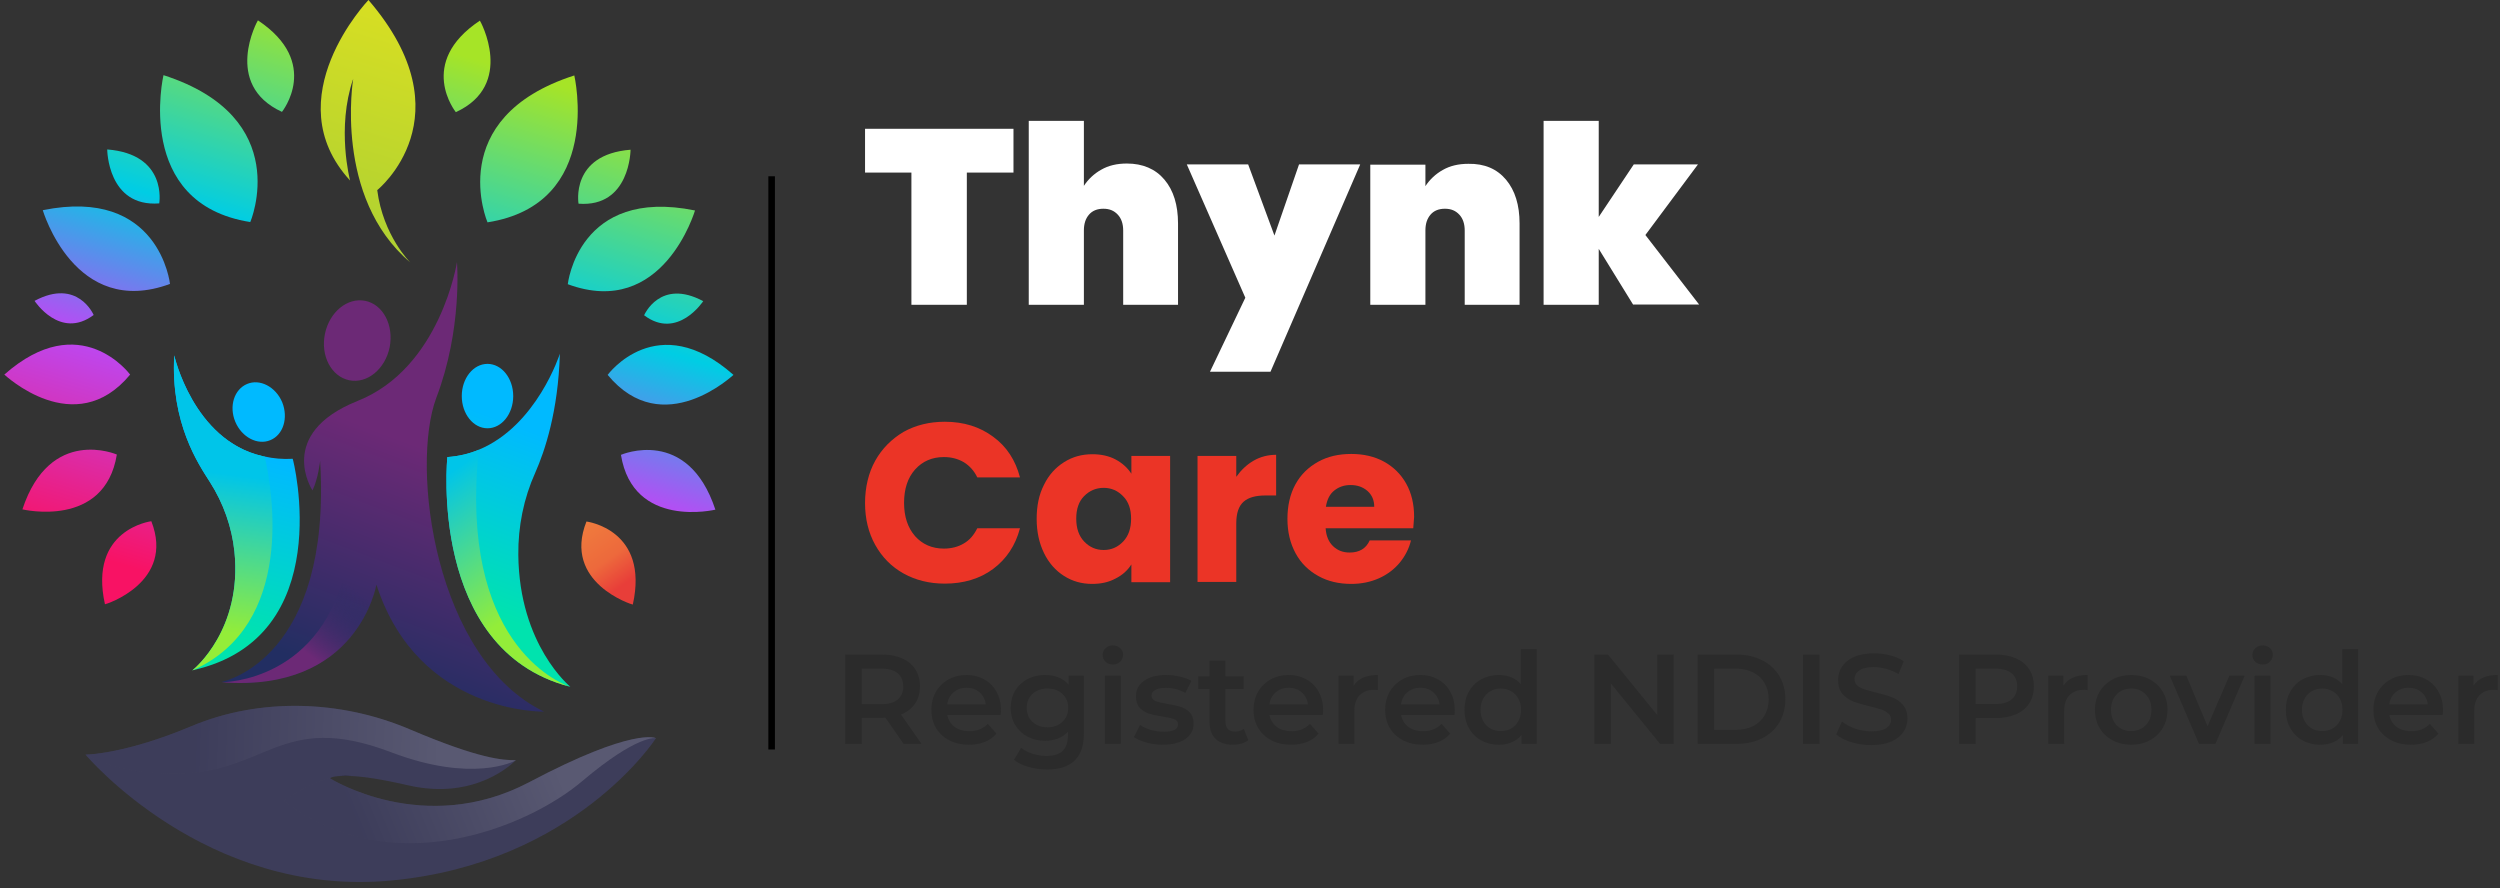 <svg width="380" height="135" viewBox="0 0 380 135" fill="none" xmlns="http://www.w3.org/2000/svg">
<rect x="0" y="0" width="380" height="135" fill="#333333" stroke="none"/>
<path d="M99.712 112.205C99.712 112.205 87.464 131.228 59.401 133.847C31.21 136.467 12.988 114.695 12.988 114.695C12.988 114.695 12.988 114.695 13.031 114.695C13.504 114.695 19.263 114.524 29.147 110.358C39.504 106.021 51.752 106.365 62.323 110.874C72.938 115.382 76.419 115.554 78.396 115.554C78.095 115.855 72.379 121.738 62.066 119.376C57.983 118.431 55.276 118.045 53.471 117.959H53.428H53.385C52.697 117.916 52.138 117.916 51.709 117.959H51.623C50.935 118.002 50.548 118.088 50.376 118.174C50.205 118.217 50.161 118.303 50.161 118.303C50.161 118.303 64.429 127.32 80.416 118.904C96.403 110.444 99.712 112.205 99.712 112.205Z" fill="#3D3D5A"/>
<path opacity="0.5" d="M78.439 115.554C78.095 115.769 71.778 119.032 59.487 114.352C42.297 107.825 40.664 117.959 25.709 117.615C19.349 117.487 15.438 116.155 13.031 114.695C13.504 114.695 19.262 114.524 29.147 110.358C39.504 106.021 51.752 106.365 62.324 110.874C72.938 115.382 76.419 115.554 78.439 115.554Z" fill="url(#paint0_linear_2976_3126)"/>
<path opacity="0.5" d="M51.708 117.917C52.267 117.874 52.868 117.874 53.384 117.917C52.697 117.917 52.138 117.917 51.708 117.917Z" fill="black"/>
<path opacity="0.5" d="M99.711 112.207C99.711 112.207 96.961 111.563 88.495 118.734C80.029 125.905 59.229 134.236 43.07 121.74C43.07 121.74 46.594 118.991 50.376 118.176C50.204 118.219 50.161 118.304 50.161 118.304C50.161 118.304 64.429 127.322 80.415 118.906C96.402 110.446 99.711 112.207 99.711 112.207Z" fill="url(#paint1_linear_2976_3126)"/>
<path d="M62.367 39.892C62.367 39.892 58.241 35.856 57.339 28.899C57.339 28.899 71.263 17.735 56.007 0C56.007 0 41.739 14.944 53.213 27.439C53.213 27.439 51.107 19.495 53.686 11.981C53.686 11.981 50.678 30.016 62.367 39.892Z" fill="url(#paint2_linear_2976_3126)"/>
<path d="M74.1 33.796C74.1 33.796 67.31 17.908 87.293 11.467C87.293 11.467 91.849 31.005 74.1 33.796Z" fill="url(#paint3_linear_2976_3126)"/>
<path d="M86.304 43.199C86.304 43.199 87.894 28.385 105.642 31.992C105.642 31.949 100.829 48.567 86.304 43.199Z" fill="url(#paint4_linear_2976_3126)"/>
<path d="M92.364 56.983C92.364 56.983 99.885 46.72 111.488 56.983C111.488 56.94 100.787 67.16 92.364 56.983Z" fill="url(#paint5_linear_2976_3126)"/>
<path d="M94.383 69.136C94.383 69.136 104.525 64.713 108.737 77.467C108.737 77.467 96.231 80.473 94.383 69.136Z" fill="url(#paint6_linear_2976_3126)"/>
<path d="M89.141 79.269C89.141 79.269 98.724 80.472 96.188 91.894C96.145 91.937 85.445 88.588 89.141 79.269Z" fill="url(#paint7_linear_2976_3126)"/>
<path d="M97.907 47.923C97.907 47.923 100.314 42.255 106.889 45.776C106.889 45.776 102.978 51.745 97.907 47.923Z" fill="url(#paint8_linear_2976_3126)"/>
<path d="M87.937 30.96C87.937 30.96 86.648 23.488 95.844 22.758C95.844 22.758 95.801 31.561 87.937 30.96Z" fill="url(#paint9_linear_2976_3126)"/>
<path d="M69.287 17.048C69.287 17.048 63.271 9.576 72.94 3.135C72.983 3.135 78.355 12.882 69.287 17.048Z" fill="url(#paint10_linear_2976_3126)"/>
<path d="M38.044 33.751C38.044 33.751 44.834 17.863 24.85 11.422C24.85 11.422 20.295 30.96 38.044 33.751Z" fill="url(#paint11_linear_2976_3126)"/>
<path d="M25.838 43.156C25.838 43.156 24.248 28.342 6.499 31.949C6.499 31.906 11.312 48.524 25.838 43.156Z" fill="url(#paint12_linear_2976_3126)"/>
<path d="M19.779 56.94C19.779 56.94 12.258 46.677 0.655 56.94C0.655 56.897 11.356 67.117 19.779 56.94Z" fill="url(#paint13_linear_2976_3126)"/>
<path d="M17.76 69.091C17.76 69.091 7.618 64.668 3.406 77.422C3.406 77.422 15.912 80.428 17.76 69.091Z" fill="url(#paint14_linear_2976_3126)"/>
<path d="M23.001 79.225C23.001 79.225 13.418 80.427 15.953 91.849C15.996 91.892 26.654 88.543 23.001 79.225Z" fill="url(#paint15_linear_2976_3126)"/>
<path d="M14.235 47.878C14.235 47.878 11.828 42.21 5.253 45.731C5.253 45.731 9.121 51.7 14.235 47.878Z" fill="url(#paint16_linear_2976_3126)"/>
<path d="M24.205 30.916C24.205 30.916 25.494 23.445 16.298 22.715C16.298 22.715 16.341 31.518 24.205 30.916Z" fill="url(#paint17_linear_2976_3126)"/>
<path d="M42.857 17.005C42.857 17.005 48.874 9.533 39.205 3.092C39.162 3.092 33.79 12.839 42.857 17.005Z" fill="url(#paint18_linear_2976_3126)"/>
<path d="M82.694 108.169C82.694 108.169 63.657 108.598 57.253 88.974C57.253 88.931 57.253 88.931 57.21 88.888C57.21 88.888 54.417 105.292 33.66 103.66C34.219 103.531 50.463 100.01 48.658 70.037C48.658 70.037 48.401 72.656 47.498 74.546C47.498 74.546 41.825 65.958 54.374 60.934C66.966 55.91 69.458 39.85 69.458 39.85C69.458 39.85 70.318 49.984 66.321 60.461C62.367 70.982 66.063 100.139 82.694 108.169Z" fill="url(#paint19_linear_2976_3126)"/>
<path d="M59.23 52.774C58.542 56.124 55.792 58.357 53.084 57.798C50.377 57.24 48.701 54.105 49.389 50.756C50.076 47.407 52.827 45.174 55.534 45.732C58.242 46.29 59.874 49.425 59.23 52.774Z" fill="url(#paint20_linear_2976_3126)"/>
<path d="M52.784 85.324C49.26 103.531 34.176 103.703 33.66 103.703C54.417 105.335 57.21 88.931 57.21 88.931C57.21 88.974 57.21 88.974 57.253 89.017C57.554 87.729 57.726 86.484 57.855 85.324H52.784Z" fill="url(#paint21_linear_2976_3126)"/>
<path d="M86.691 104.389C86.691 104.389 86.648 104.389 86.519 104.346C65.032 98.678 67.997 69.478 67.997 69.478C69.759 69.349 71.349 68.963 72.767 68.362C81.62 64.712 85.101 53.762 85.101 53.762C84.843 62.522 82.824 68.533 81.362 71.84C79.6 75.747 78.741 80.042 78.784 84.336C78.913 98.077 86.691 104.389 86.691 104.389Z" fill="url(#paint22_linear_2976_3126)"/>
<path d="M74.099 65.099C76.259 65.099 78.01 62.907 78.01 60.204C78.01 57.5 76.259 55.309 74.099 55.309C71.939 55.309 70.189 57.5 70.189 60.204C70.189 62.907 71.939 65.099 74.099 65.099Z" fill="url(#paint23_linear_2976_3126)"/>
<path d="M86.519 104.346C65.032 98.678 67.997 69.478 67.997 69.478C69.759 69.349 71.349 68.963 72.767 68.361C69.759 97.561 84.8 103.702 86.519 104.346Z" fill="url(#paint24_linear_2976_3126)"/>
<path d="M29.362 101.856C29.319 101.856 29.276 101.899 29.233 101.899C29.577 101.641 36.84 95.629 35.636 83.864C35.25 80.128 33.961 76.478 31.898 73.257C30.179 70.552 25.924 64.368 26.483 54.02C26.483 54.02 29.362 66.859 39.805 69.307C39.934 69.35 40.106 69.393 40.235 69.393C41.567 69.693 42.985 69.822 44.489 69.736C44.575 69.822 51.408 96.918 29.362 101.856Z" fill="url(#paint25_linear_2976_3126)"/>
<path d="M35.765 64.112C36.753 66.473 39.16 67.719 41.094 66.903C43.071 66.087 43.844 63.511 42.899 61.149C41.91 58.787 39.504 57.542 37.57 58.358C35.593 59.173 34.777 61.75 35.765 64.112Z" fill="url(#paint26_linear_2976_3126)"/>
<path d="M29.362 101.856C29.319 101.856 29.276 101.899 29.233 101.899C29.577 101.641 36.84 95.629 35.636 83.864C35.25 80.128 33.961 76.478 31.898 73.257C30.179 70.552 25.924 64.368 26.483 54.02C26.483 54.02 29.362 66.859 39.805 69.307C39.934 69.35 40.106 69.393 40.235 69.393C41.395 74.46 44.962 94.857 29.362 101.856Z" fill="url(#paint27_linear_2976_3126)"/>
<path d="M154.049 19.576V26.232H146.958V46.328H138.535V26.232H131.487V19.576H154.049Z" fill="white"/>
<path d="M176.997 27.305C178.374 28.936 179.06 31.169 179.06 33.961V46.328H170.724V35.034C170.724 34.047 170.466 33.231 169.907 32.63C169.348 32.028 168.661 31.728 167.715 31.728C166.77 31.728 166.04 32.028 165.523 32.63C165.008 33.231 164.751 34.004 164.751 35.034V46.328H156.37V18.373H164.751V28.25C165.395 27.262 166.297 26.403 167.372 25.802C168.489 25.158 169.777 24.857 171.283 24.857C173.689 24.857 175.623 25.673 176.997 27.305Z" fill="white"/>
<path d="M206.737 25.029L193.114 56.505H183.917L189.289 45.254L180.393 24.986H189.719L193.715 35.807L197.454 24.986H206.737V25.029Z" fill="white"/>
<path d="M228.911 27.305C230.286 28.937 230.974 31.169 230.974 33.961V46.328H222.636V35.034C222.636 34.047 222.379 33.231 221.82 32.629C221.261 32.028 220.573 31.728 219.628 31.728C218.684 31.728 217.952 32.028 217.437 32.629C216.921 33.231 216.663 34.004 216.663 35.034V46.328H208.283V25.029H216.663V28.293C217.307 27.305 218.21 26.446 219.284 25.845C220.402 25.201 221.691 24.9 223.195 24.9C225.645 24.857 227.536 25.673 228.911 27.305Z" fill="white"/>
<path d="M248.25 46.328L243.007 37.825V46.328H234.626V18.373H243.007V32.973L248.336 24.986H258.092L250.098 35.721L258.263 46.285H248.25V46.328Z" fill="white"/>
<path d="M133.034 70.031C134.066 68.185 135.527 66.725 137.332 65.651C139.18 64.621 141.286 64.106 143.606 64.106C146.485 64.106 148.935 64.878 150.955 66.381C153.018 67.884 154.35 69.945 155.037 72.565H148.548C148.076 71.577 147.388 70.804 146.485 70.246C145.583 69.731 144.595 69.473 143.477 69.473C141.672 69.473 140.211 70.117 139.094 71.362C137.977 72.608 137.418 74.325 137.418 76.43C137.418 78.534 137.977 80.208 139.094 81.497C140.211 82.742 141.672 83.386 143.477 83.386C144.595 83.386 145.626 83.128 146.485 82.613C147.388 82.098 148.033 81.325 148.548 80.294H155.037C154.35 82.914 152.975 84.975 150.955 86.478C148.935 87.981 146.442 88.711 143.606 88.711C141.286 88.711 139.18 88.195 137.332 87.165C135.484 86.134 134.066 84.674 133.034 82.828C132.003 80.981 131.487 78.834 131.487 76.472C131.487 74.111 132.003 71.878 133.034 70.031Z" fill="#EB3426"/>
<path d="M158.691 73.68C159.421 72.178 160.453 71.061 161.742 70.245C163.03 69.43 164.449 69.043 166.04 69.043C167.372 69.043 168.575 69.301 169.606 69.859C170.638 70.417 171.412 71.147 171.971 72.006V69.301H177.858V88.495H171.971V85.79C171.412 86.692 170.594 87.422 169.564 87.937C168.532 88.495 167.372 88.753 165.996 88.753C164.449 88.753 163.03 88.367 161.742 87.551C160.453 86.735 159.421 85.575 158.691 84.072C157.96 82.569 157.573 80.852 157.573 78.876C157.573 76.901 157.917 75.183 158.691 73.68ZM170.724 75.441C169.906 74.582 168.918 74.153 167.758 74.153C166.598 74.153 165.61 74.582 164.793 75.398C163.977 76.214 163.589 77.374 163.589 78.834C163.589 80.293 163.977 81.453 164.793 82.312C165.61 83.171 166.598 83.6 167.758 83.6C168.918 83.6 169.906 83.171 170.724 82.312C171.539 81.453 171.927 80.293 171.927 78.834C171.927 77.416 171.539 76.257 170.724 75.441Z" fill="#EB3426"/>
<path d="M190.534 70.031C191.566 69.43 192.726 69.129 193.973 69.129V75.312H192.34C190.878 75.312 189.761 75.613 189.031 76.257C188.3 76.901 187.913 77.975 187.913 79.564V88.452H182.025V69.301H187.913V72.478C188.643 71.448 189.504 70.632 190.534 70.031Z" fill="#EB3426"/>
<path d="M214.815 80.293H201.493C201.579 81.496 201.966 82.397 202.653 83.042C203.341 83.686 204.157 83.986 205.145 83.986C206.607 83.986 207.639 83.385 208.196 82.14H214.471C214.171 83.385 213.569 84.545 212.753 85.532C211.936 86.52 210.861 87.336 209.614 87.894C208.369 88.452 206.951 88.753 205.404 88.753C203.512 88.753 201.837 88.366 200.376 87.55C198.914 86.735 197.754 85.618 196.938 84.115C196.121 82.612 195.691 80.894 195.691 78.876C195.691 76.901 196.077 75.141 196.895 73.638C197.712 72.135 198.872 71.018 200.332 70.202C201.794 69.386 203.47 69 205.404 69C207.251 69 208.928 69.386 210.346 70.159C211.764 70.932 212.924 72.049 213.741 73.509C214.557 74.969 214.945 76.644 214.945 78.576C214.901 79.134 214.857 79.692 214.815 80.293ZM208.884 77.03C208.884 76.042 208.54 75.226 207.854 74.625C207.166 74.024 206.307 73.724 205.274 73.724C204.286 73.724 203.47 74.024 202.782 74.582C202.094 75.141 201.708 75.956 201.535 77.03H208.884Z" fill="#EB3426"/>
<path d="M117.289 26.795V113.923" stroke="black" stroke-miterlimit="10"/>
<path d="M137.353 113.065L134.581 109.091C134.465 109.104 134.29 109.111 134.058 109.111H130.995V113.065H128.476V99.497H134.058C135.234 99.497 136.254 99.691 137.12 100.079C137.999 100.466 138.671 101.022 139.136 101.745C139.601 102.469 139.834 103.328 139.834 104.323C139.834 105.344 139.582 106.223 139.078 106.959C138.587 107.696 137.876 108.245 136.946 108.607L140.066 113.065H137.353ZM137.295 104.323C137.295 103.458 137.01 102.792 136.442 102.327C135.873 101.862 135.04 101.629 133.941 101.629H130.995V107.037H133.941C135.04 107.037 135.873 106.804 136.442 106.339C137.01 105.861 137.295 105.189 137.295 104.323ZM152.15 107.948C152.15 108.116 152.137 108.355 152.112 108.665H143.99C144.132 109.427 144.501 110.035 145.095 110.487C145.702 110.926 146.452 111.146 147.343 111.146C148.481 111.146 149.417 110.771 150.154 110.022L151.453 111.514C150.987 112.07 150.399 112.49 149.689 112.774C148.978 113.058 148.177 113.201 147.285 113.201C146.148 113.201 145.147 112.974 144.281 112.522C143.415 112.07 142.743 111.443 142.265 110.642C141.8 109.828 141.567 108.911 141.567 107.89C141.567 106.882 141.794 105.977 142.246 105.176C142.711 104.362 143.351 103.729 144.165 103.277C144.979 102.824 145.896 102.598 146.917 102.598C147.925 102.598 148.823 102.824 149.611 103.277C150.412 103.716 151.033 104.343 151.472 105.157C151.924 105.958 152.15 106.888 152.15 107.948ZM146.917 104.537C146.142 104.537 145.483 104.769 144.94 105.234C144.41 105.687 144.087 106.294 143.971 107.056H149.844C149.74 106.307 149.424 105.699 148.894 105.234C148.364 104.769 147.705 104.537 146.917 104.537ZM164.75 102.715V111.495C164.75 115.139 162.889 116.961 159.168 116.961C158.173 116.961 157.23 116.831 156.338 116.573C155.447 116.328 154.71 115.966 154.129 115.488L155.214 113.666C155.666 114.04 156.235 114.338 156.92 114.557C157.617 114.79 158.322 114.906 159.032 114.906C160.169 114.906 161.003 114.648 161.533 114.131C162.062 113.614 162.327 112.826 162.327 111.766V111.223C161.914 111.676 161.41 112.018 160.816 112.251C160.221 112.483 159.569 112.6 158.858 112.6C157.876 112.6 156.984 112.393 156.183 111.979C155.395 111.553 154.768 110.959 154.303 110.196C153.851 109.434 153.625 108.562 153.625 107.58C153.625 106.598 153.851 105.732 154.303 104.982C154.768 104.22 155.395 103.632 156.183 103.219C156.984 102.805 157.876 102.598 158.858 102.598C159.607 102.598 160.286 102.721 160.893 102.967C161.513 103.212 162.03 103.587 162.444 104.091V102.715H164.75ZM159.226 110.545C160.144 110.545 160.893 110.274 161.475 109.731C162.069 109.175 162.366 108.458 162.366 107.58C162.366 106.714 162.069 106.01 161.475 105.467C160.893 104.924 160.144 104.653 159.226 104.653C158.296 104.653 157.533 104.924 156.939 105.467C156.358 106.01 156.067 106.714 156.067 107.58C156.067 108.458 156.358 109.175 156.939 109.731C157.533 110.274 158.296 110.545 159.226 110.545ZM167.935 102.715H170.358V113.065H167.935V102.715ZM169.156 101.009C168.717 101.009 168.349 100.873 168.052 100.602C167.754 100.318 167.606 99.969 167.606 99.555C167.606 99.142 167.754 98.799 168.052 98.528C168.349 98.244 168.717 98.102 169.156 98.102C169.596 98.102 169.964 98.237 170.261 98.509C170.558 98.767 170.707 99.097 170.707 99.497C170.707 99.924 170.558 100.285 170.261 100.583C169.977 100.867 169.609 101.009 169.156 101.009ZM176.737 113.201C175.897 113.201 175.076 113.091 174.275 112.871C173.474 112.651 172.834 112.374 172.356 112.038L173.287 110.196C173.752 110.506 174.307 110.758 174.953 110.952C175.612 111.133 176.259 111.223 176.892 111.223C178.339 111.223 179.063 110.842 179.063 110.08C179.063 109.718 178.875 109.466 178.5 109.324C178.139 109.182 177.551 109.046 176.737 108.917C175.884 108.788 175.186 108.639 174.643 108.471C174.114 108.303 173.648 108.012 173.248 107.599C172.86 107.173 172.666 106.585 172.666 105.835C172.666 104.853 173.073 104.071 173.887 103.49C174.714 102.895 175.826 102.598 177.221 102.598C177.932 102.598 178.643 102.682 179.353 102.85C180.064 103.005 180.645 103.219 181.098 103.49L180.167 105.331C179.289 104.814 178.3 104.556 177.202 104.556C176.491 104.556 175.948 104.666 175.574 104.885C175.212 105.092 175.031 105.37 175.031 105.719C175.031 106.107 175.225 106.384 175.612 106.552C176.013 106.707 176.627 106.856 177.454 106.998C178.281 107.127 178.959 107.276 179.489 107.444C180.019 107.612 180.471 107.896 180.846 108.297C181.233 108.697 181.427 109.266 181.427 110.002C181.427 110.972 181.007 111.747 180.167 112.328C179.327 112.91 178.184 113.201 176.737 113.201ZM189.736 112.503C189.452 112.735 189.103 112.91 188.689 113.026C188.289 113.142 187.862 113.201 187.41 113.201C186.273 113.201 185.394 112.903 184.774 112.309C184.154 111.715 183.844 110.849 183.844 109.712V104.73H182.138V102.792H183.844V100.427H186.266V102.792H189.038V104.73H186.266V109.654C186.266 110.157 186.389 110.545 186.635 110.816C186.88 111.075 187.235 111.204 187.701 111.204C188.243 111.204 188.696 111.062 189.057 110.778L189.736 112.503ZM201.118 107.948C201.118 108.116 201.105 108.355 201.079 108.665H192.958C193.1 109.427 193.469 110.035 194.063 110.487C194.67 110.926 195.42 111.146 196.311 111.146C197.448 111.146 198.385 110.771 199.122 110.022L200.42 111.514C199.955 112.07 199.367 112.49 198.657 112.774C197.946 113.058 197.145 113.201 196.253 113.201C195.116 113.201 194.115 112.974 193.249 112.522C192.383 112.07 191.711 111.443 191.233 110.642C190.768 109.828 190.535 108.911 190.535 107.89C190.535 106.882 190.761 105.977 191.214 105.176C191.679 104.362 192.319 103.729 193.133 103.277C193.947 102.824 194.864 102.598 195.885 102.598C196.893 102.598 197.791 102.824 198.579 103.277C199.38 103.716 200 104.343 200.44 105.157C200.892 105.958 201.118 106.888 201.118 107.948ZM195.885 104.537C195.11 104.537 194.451 104.769 193.908 105.234C193.378 105.687 193.055 106.294 192.939 107.056H198.812C198.708 106.307 198.392 105.699 197.862 105.234C197.332 104.769 196.673 104.537 195.885 104.537ZM205.751 104.226C206.448 103.141 207.676 102.598 209.433 102.598V104.905C209.227 104.866 209.039 104.847 208.871 104.847C207.928 104.847 207.191 105.124 206.662 105.68C206.132 106.223 205.867 107.011 205.867 108.045V113.065H203.444V102.715H205.751V104.226ZM221.124 107.948C221.124 108.116 221.111 108.355 221.085 108.665H212.964C213.106 109.427 213.475 110.035 214.069 110.487C214.676 110.926 215.426 111.146 216.317 111.146C217.454 111.146 218.391 110.771 219.128 110.022L220.426 111.514C219.961 112.07 219.373 112.49 218.663 112.774C217.952 113.058 217.151 113.201 216.259 113.201C215.122 113.201 214.121 112.974 213.255 112.522C212.389 112.07 211.717 111.443 211.239 110.642C210.774 109.828 210.541 108.911 210.541 107.89C210.541 106.882 210.767 105.977 211.22 105.176C211.685 104.362 212.325 103.729 213.139 103.277C213.953 102.824 214.87 102.598 215.891 102.598C216.899 102.598 217.797 102.824 218.585 103.277C219.386 103.716 220.006 104.343 220.446 105.157C220.898 105.958 221.124 106.888 221.124 107.948ZM215.891 104.537C215.116 104.537 214.457 104.769 213.914 105.234C213.384 105.687 213.061 106.294 212.945 107.056H218.818C218.714 106.307 218.398 105.699 217.868 105.234C217.338 104.769 216.679 104.537 215.891 104.537ZM233.589 98.683V113.065H231.263V111.727C230.862 112.218 230.365 112.587 229.77 112.832C229.189 113.078 228.543 113.201 227.832 113.201C226.837 113.201 225.939 112.981 225.138 112.542C224.35 112.102 223.729 111.482 223.277 110.681C222.825 109.867 222.599 108.936 222.599 107.89C222.599 106.843 222.825 105.919 223.277 105.118C223.729 104.317 224.35 103.697 225.138 103.257C225.939 102.818 226.837 102.598 227.832 102.598C228.517 102.598 229.144 102.715 229.712 102.947C230.281 103.18 230.765 103.529 231.166 103.994V98.683H233.589ZM228.123 111.127C228.704 111.127 229.228 110.997 229.693 110.739C230.158 110.468 230.526 110.086 230.798 109.595C231.069 109.104 231.205 108.536 231.205 107.89C231.205 107.244 231.069 106.675 230.798 106.184C230.526 105.693 230.158 105.318 229.693 105.06C229.228 104.789 228.704 104.653 228.123 104.653C227.541 104.653 227.018 104.789 226.553 105.06C226.088 105.318 225.719 105.693 225.448 106.184C225.177 106.675 225.041 107.244 225.041 107.89C225.041 108.536 225.177 109.104 225.448 109.595C225.719 110.086 226.088 110.468 226.553 110.739C227.018 110.997 227.541 111.127 228.123 111.127ZM254.404 99.497V113.065H252.33L244.848 103.878V113.065H242.348V99.497H244.422L251.904 108.684V99.497H254.404ZM258.04 99.497H263.971C265.418 99.497 266.704 99.781 267.828 100.35C268.952 100.906 269.824 101.7 270.444 102.734C271.065 103.755 271.375 104.937 271.375 106.281C271.375 107.625 271.065 108.814 270.444 109.847C269.824 110.868 268.952 111.663 267.828 112.231C266.704 112.787 265.418 113.065 263.971 113.065H258.04V99.497ZM263.854 110.933C264.849 110.933 265.722 110.745 266.471 110.371C267.233 109.983 267.815 109.44 268.215 108.743C268.629 108.032 268.836 107.211 268.836 106.281C268.836 105.351 268.629 104.537 268.215 103.839C267.815 103.128 267.233 102.585 266.471 102.211C265.722 101.823 264.849 101.629 263.854 101.629H260.559V110.933H263.854ZM274.053 99.497H276.573V113.065H274.053V99.497ZM284.448 113.259C283.402 113.259 282.387 113.11 281.405 112.813C280.436 112.516 279.667 112.122 279.099 111.631L279.971 109.673C280.527 110.112 281.205 110.474 282.006 110.758C282.82 111.03 283.634 111.165 284.448 111.165C285.456 111.165 286.206 111.004 286.697 110.681C287.201 110.358 287.453 109.931 287.453 109.402C287.453 109.014 287.31 108.697 287.026 108.452C286.755 108.193 286.406 107.993 285.98 107.851C285.553 107.709 284.972 107.547 284.235 107.366C283.201 107.121 282.361 106.875 281.715 106.63C281.082 106.384 280.533 106.003 280.068 105.486C279.616 104.956 279.389 104.246 279.389 103.354C279.389 102.605 279.59 101.926 279.99 101.319C280.404 100.699 281.018 100.208 281.832 99.846C282.659 99.484 283.667 99.303 284.855 99.303C285.682 99.303 286.496 99.407 287.298 99.613C288.099 99.82 288.79 100.117 289.371 100.505L288.577 102.463C287.982 102.114 287.362 101.849 286.716 101.668C286.07 101.487 285.443 101.397 284.836 101.397C283.841 101.397 283.098 101.565 282.607 101.901C282.129 102.236 281.89 102.682 281.89 103.238C281.89 103.626 282.025 103.942 282.297 104.188C282.581 104.433 282.936 104.627 283.363 104.769C283.789 104.911 284.371 105.073 285.107 105.254C286.115 105.486 286.942 105.732 287.588 105.99C288.234 106.236 288.784 106.617 289.236 107.134C289.701 107.651 289.934 108.348 289.934 109.227C289.934 109.977 289.727 110.655 289.313 111.262C288.913 111.87 288.299 112.354 287.472 112.716C286.645 113.078 285.637 113.259 284.448 113.259ZM303.37 99.497C304.546 99.497 305.567 99.691 306.433 100.079C307.312 100.466 307.983 101.022 308.449 101.745C308.914 102.469 309.146 103.328 309.146 104.323C309.146 105.305 308.914 106.165 308.449 106.901C307.983 107.625 307.312 108.18 306.433 108.568C305.567 108.956 304.546 109.15 303.37 109.15H300.308V113.065H297.788V99.497H303.37ZM303.254 107.017C304.352 107.017 305.186 106.785 305.754 106.32C306.323 105.855 306.607 105.189 306.607 104.323C306.607 103.458 306.323 102.792 305.754 102.327C305.186 101.862 304.352 101.629 303.254 101.629H300.308V107.017H303.254ZM313.642 104.226C314.339 103.141 315.567 102.598 317.324 102.598V104.905C317.117 104.866 316.93 104.847 316.762 104.847C315.819 104.847 315.082 105.124 314.553 105.68C314.023 106.223 313.758 107.011 313.758 108.045V113.065H311.335V102.715H313.642V104.226ZM323.937 113.201C322.89 113.201 321.947 112.974 321.107 112.522C320.267 112.07 319.608 111.443 319.13 110.642C318.665 109.828 318.432 108.911 318.432 107.89C318.432 106.869 318.665 105.958 319.13 105.157C319.608 104.356 320.267 103.729 321.107 103.277C321.947 102.824 322.89 102.598 323.937 102.598C324.996 102.598 325.946 102.824 326.786 103.277C327.626 103.729 328.279 104.356 328.744 105.157C329.222 105.958 329.461 106.869 329.461 107.89C329.461 108.911 329.222 109.828 328.744 110.642C328.279 111.443 327.626 112.07 326.786 112.522C325.946 112.974 324.996 113.201 323.937 113.201ZM323.937 111.127C324.828 111.127 325.565 110.829 326.146 110.235C326.728 109.641 327.019 108.859 327.019 107.89C327.019 106.921 326.728 106.139 326.146 105.544C325.565 104.95 324.828 104.653 323.937 104.653C323.045 104.653 322.309 104.95 321.727 105.544C321.159 106.139 320.874 106.921 320.874 107.89C320.874 108.859 321.159 109.641 321.727 110.235C322.309 110.829 323.045 111.127 323.937 111.127ZM341.186 102.715L336.747 113.065H334.247L329.808 102.715H332.328L335.545 110.39L338.86 102.715H341.186ZM342.699 102.715H345.122V113.065H342.699V102.715ZM343.92 101.009C343.481 101.009 343.113 100.873 342.815 100.602C342.518 100.318 342.37 99.969 342.37 99.555C342.37 99.142 342.518 98.799 342.815 98.528C343.113 98.244 343.481 98.102 343.92 98.102C344.36 98.102 344.728 98.237 345.025 98.509C345.322 98.767 345.471 99.097 345.471 99.497C345.471 99.924 345.322 100.285 345.025 100.583C344.741 100.867 344.372 101.009 343.92 101.009ZM358.439 98.683V113.065H356.113V111.727C355.713 112.218 355.215 112.587 354.621 112.832C354.039 113.078 353.393 113.201 352.683 113.201C351.688 113.201 350.79 112.981 349.989 112.542C349.2 112.102 348.58 111.482 348.128 110.681C347.676 109.867 347.449 108.936 347.449 107.89C347.449 106.843 347.676 105.919 348.128 105.118C348.58 104.317 349.2 103.697 349.989 103.257C350.79 102.818 351.688 102.598 352.683 102.598C353.368 102.598 353.994 102.715 354.563 102.947C355.131 103.18 355.616 103.529 356.016 103.994V98.683H358.439ZM352.973 111.127C353.555 111.127 354.078 110.997 354.543 110.739C355.009 110.468 355.377 110.086 355.648 109.595C355.92 109.104 356.055 108.536 356.055 107.89C356.055 107.244 355.92 106.675 355.648 106.184C355.377 105.693 355.009 105.318 354.543 105.06C354.078 104.789 353.555 104.653 352.973 104.653C352.392 104.653 351.869 104.789 351.403 105.06C350.938 105.318 350.57 105.693 350.299 106.184C350.027 106.675 349.892 107.244 349.892 107.89C349.892 108.536 350.027 109.104 350.299 109.595C350.57 110.086 350.938 110.468 351.403 110.739C351.869 110.997 352.392 111.127 352.973 111.127ZM371.338 107.948C371.338 108.116 371.325 108.355 371.3 108.665H363.178C363.32 109.427 363.689 110.035 364.283 110.487C364.89 110.926 365.64 111.146 366.531 111.146C367.669 111.146 368.605 110.771 369.342 110.022L370.641 111.514C370.175 112.07 369.587 112.49 368.877 112.774C368.166 113.058 367.365 113.201 366.473 113.201C365.336 113.201 364.335 112.974 363.469 112.522C362.603 112.07 361.931 111.443 361.453 110.642C360.988 109.828 360.755 108.911 360.755 107.89C360.755 106.882 360.982 105.977 361.434 105.176C361.899 104.362 362.539 103.729 363.353 103.277C364.167 102.824 365.084 102.598 366.105 102.598C367.113 102.598 368.011 102.824 368.799 103.277C369.6 103.716 370.221 104.343 370.66 105.157C371.112 105.958 371.338 106.888 371.338 107.948ZM366.105 104.537C365.33 104.537 364.671 104.769 364.128 105.234C363.598 105.687 363.275 106.294 363.159 107.056H369.032C368.928 106.307 368.612 105.699 368.082 105.234C367.552 104.769 366.893 104.537 366.105 104.537ZM375.972 104.226C376.67 103.141 377.898 102.598 379.655 102.598V104.905C379.448 104.866 379.261 104.847 379.093 104.847C378.15 104.847 377.413 105.124 376.883 105.68C376.354 106.223 376.089 107.011 376.089 108.045V113.065H373.666V102.715H375.972V104.226Z" fill="#2B2B2B"/>
<defs>
<linearGradient id="paint0_linear_2976_3126" x1="67.385" y1="113.617" x2="29.149" y2="112.226" gradientUnits="userSpaceOnUse">
<stop offset="0.028" stop-color="#757589"/>
<stop offset="1" stop-color="#3D3D5A"/>
</linearGradient>
<linearGradient id="paint1_linear_2976_3126" x1="83.689" y1="113.333" x2="53.976" y2="125.68" gradientUnits="userSpaceOnUse">
<stop offset="0.028" stop-color="#757589"/>
<stop offset="1" stop-color="#3D3D5A"/>
</linearGradient>
<linearGradient id="paint2_linear_2976_3126" x1="62.742" y1="3.397" x2="35.9" y2="91.166" gradientUnits="userSpaceOnUse">
<stop stop-color="#D6DE23"/>
<stop offset="0.779" stop-color="#85C442"/>
</linearGradient>
<linearGradient id="paint3_linear_2976_3126" x1="84.318" y1="9.997" x2="57.476" y2="97.766" gradientUnits="userSpaceOnUse">
<stop offset="0.028" stop-color="#A6E427"/>
<stop offset="0.399" stop-color="#00CDE4"/>
<stop offset="0.656" stop-color="#BB49F4"/>
<stop offset="1" stop-color="#F81264"/>
</linearGradient>
<linearGradient id="paint4_linear_2976_3126" x1="102.619" y1="15.593" x2="75.777" y2="103.362" gradientUnits="userSpaceOnUse">
<stop offset="0.028" stop-color="#A6E427"/>
<stop offset="0.399" stop-color="#00CDE4"/>
<stop offset="0.656" stop-color="#BB49F4"/>
<stop offset="1" stop-color="#F81264"/>
</linearGradient>
<linearGradient id="paint5_linear_2976_3126" x1="113.567" y1="18.941" x2="86.725" y2="106.71" gradientUnits="userSpaceOnUse">
<stop offset="0.028" stop-color="#A6E427"/>
<stop offset="0.399" stop-color="#00CDE4"/>
<stop offset="0.656" stop-color="#BB49F4"/>
<stop offset="1" stop-color="#F81264"/>
</linearGradient>
<linearGradient id="paint6_linear_2976_3126" x1="117.805" y1="20.238" x2="90.962" y2="108.007" gradientUnits="userSpaceOnUse">
<stop offset="0.028" stop-color="#A6E427"/>
<stop offset="0.399" stop-color="#00CDE4"/>
<stop offset="0.656" stop-color="#BB49F4"/>
<stop offset="1" stop-color="#F81264"/>
</linearGradient>
<linearGradient id="paint7_linear_2976_3126" x1="82.293" y1="71.05" x2="96.08" y2="90.319" gradientUnits="userSpaceOnUse">
<stop stop-color="#FDC60B"/>
<stop offset="0.17" stop-color="#F28F3F"/>
<stop offset="0.728" stop-color="#ED693C"/>
<stop offset="0.919" stop-color="#E83E39"/>
</linearGradient>
<linearGradient id="paint8_linear_2976_3126" x1="111.154" y1="18.203" x2="84.311" y2="105.973" gradientUnits="userSpaceOnUse">
<stop offset="0.028" stop-color="#A6E427"/>
<stop offset="0.399" stop-color="#00CDE4"/>
<stop offset="0.656" stop-color="#BB49F4"/>
<stop offset="1" stop-color="#F81264"/>
</linearGradient>
<linearGradient id="paint9_linear_2976_3126" x1="95.837" y1="13.518" x2="68.995" y2="101.287" gradientUnits="userSpaceOnUse">
<stop offset="0.028" stop-color="#A6E427"/>
<stop offset="0.399" stop-color="#00CDE4"/>
<stop offset="0.656" stop-color="#BB49F4"/>
<stop offset="1" stop-color="#F81264"/>
</linearGradient>
<linearGradient id="paint10_linear_2976_3126" x1="72.299" y1="6.319" x2="45.456" y2="94.089" gradientUnits="userSpaceOnUse">
<stop offset="0.028" stop-color="#A6E427"/>
<stop offset="0.399" stop-color="#00CDE4"/>
<stop offset="0.656" stop-color="#BB49F4"/>
<stop offset="1" stop-color="#F81264"/>
</linearGradient>
<linearGradient id="paint11_linear_2976_3126" x1="39.525" y1="-3.704" x2="12.682" y2="84.065" gradientUnits="userSpaceOnUse">
<stop offset="0.028" stop-color="#A6E427"/>
<stop offset="0.399" stop-color="#00CDE4"/>
<stop offset="0.656" stop-color="#BB49F4"/>
<stop offset="1" stop-color="#F81264"/>
</linearGradient>
<linearGradient id="paint12_linear_2976_3126" x1="29.716" y1="-6.703" x2="2.873" y2="81.067" gradientUnits="userSpaceOnUse">
<stop offset="0.028" stop-color="#A6E427"/>
<stop offset="0.399" stop-color="#00CDE4"/>
<stop offset="0.656" stop-color="#BB49F4"/>
<stop offset="1" stop-color="#F81264"/>
</linearGradient>
<linearGradient id="paint13_linear_2976_3126" x1="29.707" y1="-6.706" x2="2.865" y2="81.064" gradientUnits="userSpaceOnUse">
<stop offset="0.028" stop-color="#A6E427"/>
<stop offset="0.399" stop-color="#00CDE4"/>
<stop offset="0.656" stop-color="#BB49F4"/>
<stop offset="1" stop-color="#F81264"/>
</linearGradient>
<linearGradient id="paint14_linear_2976_3126" x1="34.675" y1="-5.188" x2="7.833" y2="82.582" gradientUnits="userSpaceOnUse">
<stop offset="0.028" stop-color="#A6E427"/>
<stop offset="0.399" stop-color="#00CDE4"/>
<stop offset="0.656" stop-color="#BB49F4"/>
<stop offset="1" stop-color="#F81264"/>
</linearGradient>
<linearGradient id="paint15_linear_2976_3126" x1="46.305" y1="-1.632" x2="19.462" y2="86.138" gradientUnits="userSpaceOnUse">
<stop offset="0.028" stop-color="#A6E427"/>
<stop offset="0.399" stop-color="#00CDE4"/>
<stop offset="0.656" stop-color="#BB49F4"/>
<stop offset="1" stop-color="#F81264"/>
</linearGradient>
<linearGradient id="paint16_linear_2976_3126" x1="26.445" y1="-7.705" x2="-0.398" y2="80.064" gradientUnits="userSpaceOnUse">
<stop offset="0.028" stop-color="#A6E427"/>
<stop offset="0.399" stop-color="#00CDE4"/>
<stop offset="0.656" stop-color="#BB49F4"/>
<stop offset="1" stop-color="#F81264"/>
</linearGradient>
<linearGradient id="paint17_linear_2976_3126" x1="30.431" y1="-6.486" x2="3.589" y2="81.284" gradientUnits="userSpaceOnUse">
<stop offset="0.028" stop-color="#A6E427"/>
<stop offset="0.399" stop-color="#00CDE4"/>
<stop offset="0.656" stop-color="#BB49F4"/>
<stop offset="1" stop-color="#F81264"/>
</linearGradient>
<linearGradient id="paint18_linear_2976_3126" x1="44.881" y1="-2.066" x2="18.038" y2="85.704" gradientUnits="userSpaceOnUse">
<stop offset="0.028" stop-color="#A6E427"/>
<stop offset="0.399" stop-color="#00CDE4"/>
<stop offset="0.656" stop-color="#BB49F4"/>
<stop offset="1" stop-color="#F81264"/>
</linearGradient>
<linearGradient id="paint19_linear_2976_3126" x1="76.245" y1="57.435" x2="58.194" y2="105.029" gradientUnits="userSpaceOnUse">
<stop offset="0.279" stop-color="#6C2976"/>
<stop offset="1" stop-color="#222E62"/>
</linearGradient>
<linearGradient id="paint20_linear_2976_3126" x1="55.165" y1="49.443" x2="37.114" y2="97.036" gradientUnits="userSpaceOnUse">
<stop offset="0.279" stop-color="#6C2976"/>
<stop offset="1" stop-color="#222E62"/>
</linearGradient>
<linearGradient id="paint21_linear_2976_3126" x1="42.266" y1="101.877" x2="52.448" y2="88.474" gradientUnits="userSpaceOnUse">
<stop offset="0.279" stop-color="#6C2976"/>
<stop offset="1" stop-color="#222E62" stop-opacity="0"/>
</linearGradient>
<linearGradient id="paint22_linear_2976_3126" x1="74.563" y1="94.283" x2="84.803" y2="67.012" gradientUnits="userSpaceOnUse">
<stop offset="0.028" stop-color="#00E3AE"/>
<stop offset="1" stop-color="#00BAFF"/>
</linearGradient>
<linearGradient id="paint23_linear_2976_3126" x1="62.91" y1="89.908" x2="73.15" y2="62.638" gradientUnits="userSpaceOnUse">
<stop offset="0.028" stop-color="#00E3AE"/>
<stop offset="1" stop-color="#00BAFF"/>
</linearGradient>
<linearGradient id="paint24_linear_2976_3126" x1="80.556" y1="92.426" x2="67.014" y2="72.793" gradientUnits="userSpaceOnUse">
<stop offset="0.028" stop-color="#93ED39"/>
<stop offset="1" stop-color="#00C5E9"/>
</linearGradient>
<linearGradient id="paint25_linear_2976_3126" x1="29.082" y1="95.993" x2="36.024" y2="68.725" gradientUnits="userSpaceOnUse">
<stop offset="0.028" stop-color="#00E3AE"/>
<stop offset="1" stop-color="#00BAFF"/>
</linearGradient>
<linearGradient id="paint26_linear_2976_3126" x1="30.717" y1="96.41" x2="37.658" y2="69.142" gradientUnits="userSpaceOnUse">
<stop offset="0.028" stop-color="#00E3AE"/>
<stop offset="1" stop-color="#00BAFF"/>
</linearGradient>
<linearGradient id="paint27_linear_2976_3126" x1="30.365" y1="96.379" x2="33.489" y2="71.892" gradientUnits="userSpaceOnUse">
<stop offset="0.028" stop-color="#93ED39"/>
<stop offset="1" stop-color="#00C5E9"/>
</linearGradient>
</defs>
</svg>
